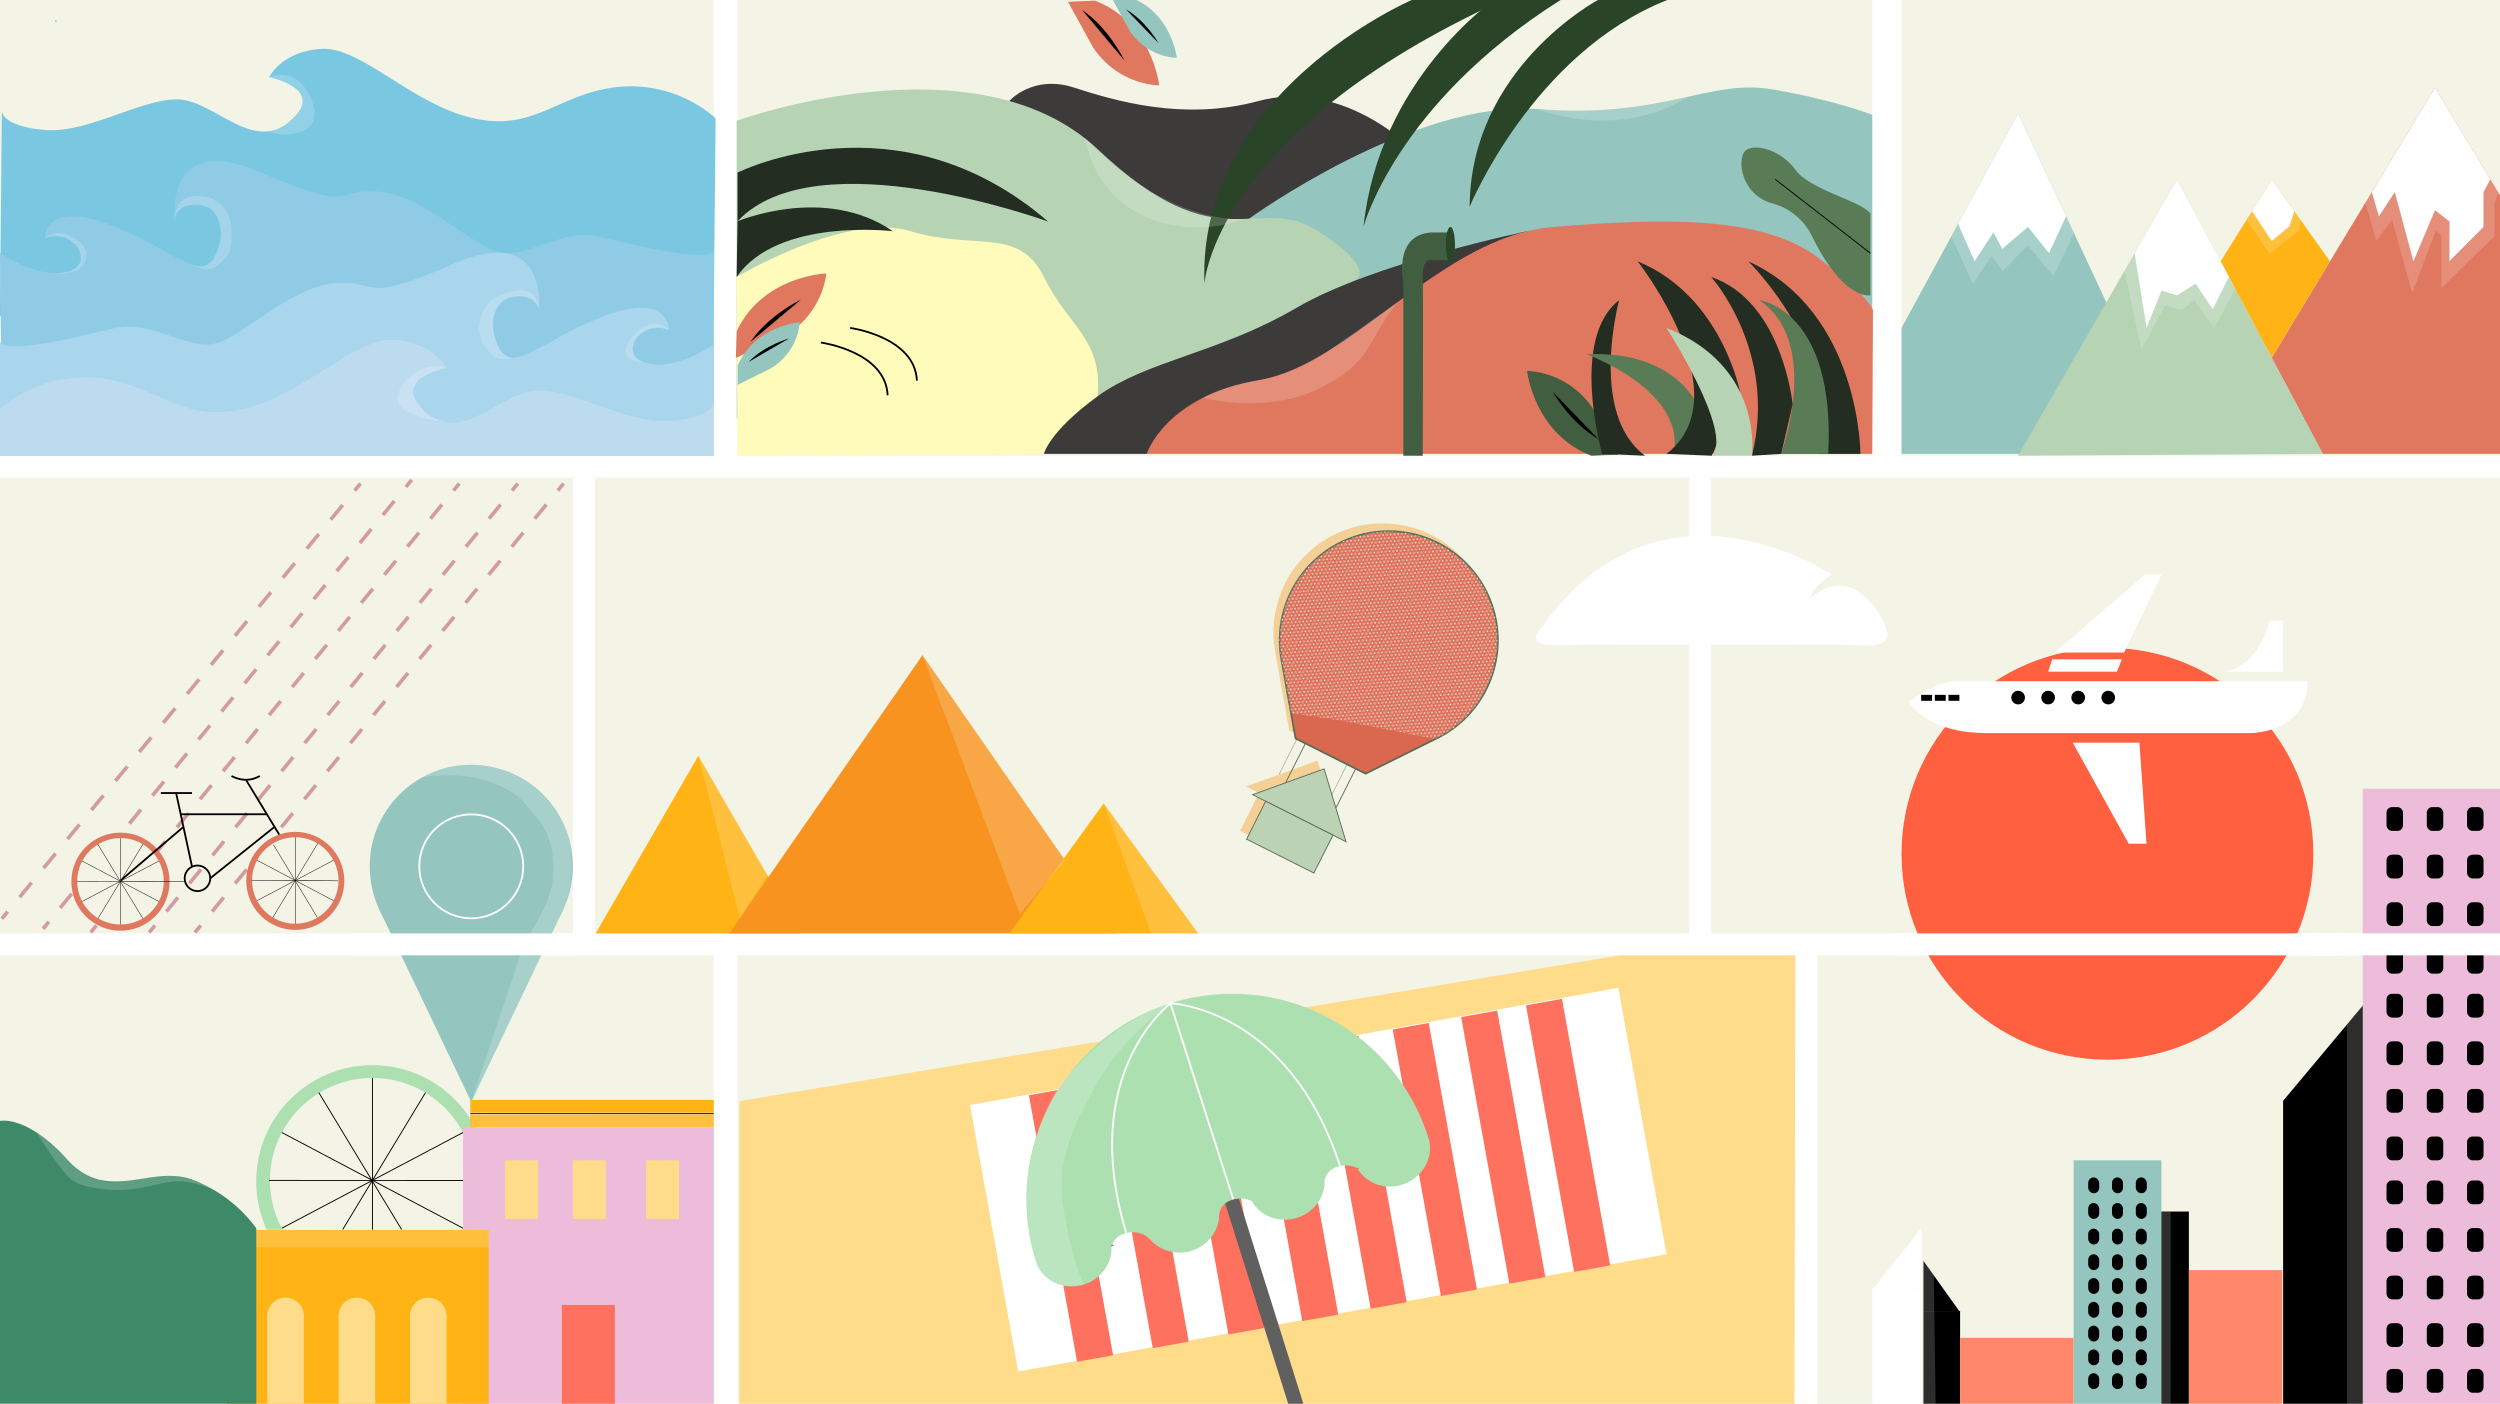 <svg xmlns="http://www.w3.org/2000/svg" xmlns:xlink="http://www.w3.org/1999/xlink" width="1366" height="767" viewBox="0 0 1366 767"><defs><style>.cls-1,.cls-10,.cls-21,.cls-22,.cls-26,.cls-27,.cls-28,.cls-31,.cls-7{fill:none;}.cls-2{fill:#fff;}.cls-3{fill:#f3f4e6;}.cls-4{fill:#ffb315;}.cls-5{fill:#f7931e;}.cls-6{fill:#f4d097;}.cls-7{stroke:#858254;}.cls-10,.cls-21,.cls-22,.cls-23,.cls-26,.cls-27,.cls-28,.cls-30,.cls-31,.cls-32,.cls-40,.cls-7,.cls-8,.cls-9{stroke-miterlimit:10;}.cls-30,.cls-7{stroke-width:0.25px;}.cls-8{fill:#da684e;}.cls-10,.cls-8,.cls-9{stroke:#5b6c57;}.cls-9{fill:#bcd2b5;}.cls-10,.cls-23,.cls-40,.cls-9{stroke-width:0.5px;}.cls-11{fill:url(#lille_prik_2);}.cls-12{fill:#ff603f;}.cls-13{fill:#edbcda;}.cls-14{fill:#94c6bf;}.cls-15{fill:#ff876a;}.cls-16{fill:url(#prikker);}.cls-17{fill:#ffdc8a;}.cls-18{fill:#ff715f;}.cls-19{fill:#606060;}.cls-20{fill:#ade0b1;}.cls-21{stroke:#606060;}.cls-22{stroke:#fff;}.cls-23,.cls-30,.cls-31,.cls-32{stroke:#000;}.cls-24{fill:#3d8968;}.cls-25{fill:url(#prikker-9);}.cls-26,.cls-27,.cls-28{stroke:#d39b9f;stroke-width:2px;}.cls-27{stroke-dasharray:9.92 9.92;}.cls-28{stroke-dasharray:10.28 10.28;}.cls-29{fill:#e0775f;}.cls-33{fill:#3d3a3a;}.cls-34{fill:#b6d3b4;}.cls-35{fill:#fffcbb;}.cls-36{fill:#294427;}.cls-37{fill:#232d22;}.cls-38{fill:#597c57;}.cls-39{fill:#425e41;}.cls-40{stroke:#020202;}.cls-41{fill:url(#prikker-25);}.cls-42{fill:#7ac7e2;}.cls-43{fill:#8fcbe5;}.cls-44{fill:#a9d5ed;}.cls-45{fill:#bddbef;}</style><pattern id="lille_prik_2" data-name="lille prik 2" width="4.97" height="2.84" patternTransform="translate(-0.66 -1.27) rotate(26.72) scale(0.71)" patternUnits="userSpaceOnUse" viewBox="0 0 4.97 2.84"><rect class="cls-1" width="4.97" height="2.84"/><circle class="cls-2" cx="4.97" cy="2.84" r="0.71"/><circle class="cls-2" cy="2.84" r="0.71"/><circle class="cls-2" cx="4.97" r="0.71"/><circle class="cls-2" cx="2.48" cy="1.42" r="0.71"/><circle class="cls-2" r="0.71"/></pattern><pattern id="prikker" data-name="prikker" width="2" height="2" patternUnits="userSpaceOnUse" viewBox="0 0 2 2"><rect class="cls-1" width="2" height="2"/><circle class="cls-2" cx="1" cy="1" r="0.5"/></pattern><pattern id="prikker-9" data-name="prikker" width="2" height="2" patternTransform="translate(-3.69 -10.06) scale(1.53 1.51)" patternUnits="userSpaceOnUse" viewBox="0 0 2 2"><rect class="cls-1" width="2" height="2"/><circle class="cls-2" cx="1" cy="1" r="0.5"/></pattern><pattern id="prikker-25" data-name="prikker" width="2" height="2" patternTransform="translate(0.63 -3.49) scale(1.24)" patternUnits="userSpaceOnUse" viewBox="0 0 2 2"><rect class="cls-1" width="2" height="2"/><circle class="cls-2" cx="1" cy="1" r="0.5"/></pattern></defs><g id="Kasser"><rect class="cls-3" width="1366" height="768"/><rect class="cls-2" x="390" width="13" height="249"/><rect class="cls-2" y="249" width="1366" height="12"/><rect class="cls-2" x="1023" width="16" height="249"/><rect class="cls-2" x="923" y="261" width="12" height="249"/><rect class="cls-2" x="313" y="261" width="12" height="249"/><rect class="cls-2" x="980" y="522" width="13" height="246"/><rect class="cls-2" y="510" width="1366" height="12"/><rect class="cls-2" x="390" y="522" width="13" height="246"/></g><g id="kasse1"><g id="pyramider"><polygon class="cls-4" points="381.55 413 325.48 510 437.62 510 381.55 413"/><polygon class="cls-5" points="504.05 358 398.48 510 609.62 510 504.05 358"/><polygon class="cls-4" points="603.05 439 551.48 510 654.62 510 603.05 439"/></g><path class="cls-6" d="M808.53,372.38a59.28,59.28,0,0,1-25.27,25.84h0l0,0-.2.1-2.37,1.18-.11.05-37.91,18.82-38.21-19.24-7.49-41.78,0-.08-.37-2.1c0-.24-.09-.46-.12-.69a59.58,59.58,0,1,1,112.12,17.88Z"/><path class="cls-6" d="M696.45,355l.37,2.11C696.68,356.41,696.55,355.71,696.45,355Z"/><path class="cls-6" d="M696.34,354.32a5.35,5.35,0,0,0,.11.68l-.13-.69Z"/><path class="cls-6" d="M783.18,398l0,0,0,0Z"/><polygon class="cls-6" points="719.92 415.58 680.82 429.69 731.87 455.38 719.92 415.58"/><rect class="cls-6" x="680.55" y="441.3" width="41.17" height="23.19" transform="translate(278.52 -266.9) rotate(26.72)"/><line class="cls-7" x1="709.69" y1="401.67" x2="698.86" y2="423.18"/><line class="cls-7" x1="737.16" y1="415.49" x2="726.33" y2="437"/><path class="cls-8" d="M812,376.74a59.28,59.28,0,0,1-25.28,25.83h0l0,0-.19.11-2.37,1.17-.11.06-37.91,18.81L707.91,403.5l-7.49-41.78v-.08l-.37-2.1a5.54,5.54,0,0,1-.12-.69A59.58,59.58,0,1,1,812,376.74Z"/><polygon class="cls-9" points="723.5 420.11 684.41 434.22 735.45 459.92 723.5 420.11"/><rect class="cls-9" x="684.13" y="445.83" width="41.17" height="23.19" transform="translate(280.95 -268.03) rotate(26.72)"/><line class="cls-10" x1="713.28" y1="406.2" x2="702.45" y2="427.71"/><line class="cls-10" x1="740.74" y1="420.03" x2="729.91" y2="441.54"/><path class="cls-11" d="M700,359.54l.37,2.1v.08l5,28.07q17.12,2.08,34.1,5.22c11.32,2.08,22.59,4.39,33.87,6.68,3.57.72,7.15,1.48,10.73,2.19h0l2.37-1.17.19-.11,0,0h0a59.58,59.58,0,1,0-86.84-43.72A5.54,5.54,0,0,0,700,359.54Z"/></g><g id="kasse2"><g id="sol_streg" data-name="sol/streg"><circle id="sol" class="cls-12" cx="1151.5" cy="466.5" r="112.5"/><rect id="hvid_streg" data-name="hvid streg" class="cls-2" x="1035" y="510" width="244" height="12"/></g><g id="fly"><path class="cls-2" d="M1043,383.4s9,17.16,42.53,17.16h142.41s32.2,1.49,33-28.36h-191S1058.67,371.46,1043,383.4Z"/><polygon class="cls-2" points="1132.54 405.78 1168.98 405.78 1172.84 461 1163.14 461 1132.54 405.78"/><polygon class="cls-2" points="1119.11 366.99 1121.35 360.26 1159.41 360.26 1156.65 366.99 1119.11 366.99"/><polygon class="cls-2" points="1160.63 356.53 1181.05 314 1172.09 314 1122.65 356.53 1160.63 356.53"/><path class="cls-2" d="M1215.9,367h31.59V339.11l-7.5.26S1235.09,363.27,1215.9,367Z"/><rect x="1049.72" y="379.66" width="5.97" height="3.26"/><rect x="1057.18" y="379.66" width="5.97" height="3.26"/><rect x="1064.64" y="379.66" width="5.97" height="3.26"/><circle cx="1102.7" cy="381.16" r="3.73"/><circle cx="1119.11" cy="381.16" r="3.73"/><circle cx="1135.53" cy="381.16" r="3.73"/><circle cx="1151.94" cy="381.16" r="3.73"/></g><path id="sky" class="cls-2" d="M843,342s-12.38,11.09,7.81,10.55,164.13-.42,166.16,0,17,1.43,14-8.06S1012,307,989,327c0,0,.63-6,11.82-13C1000.82,314,908,251,843,342Z"/></g><g id="kasse3"><g id="højhus1"><rect id="bygning" class="cls-13" x="1291" y="431" width="75" height="337"/><g id="vinduer"><rect x="1304" y="441" width="9" height="13" rx="3"/><rect x="1326" y="441" width="9" height="13" rx="3"/><rect x="1348" y="441" width="9" height="13" rx="3"/><rect x="1304" y="467" width="9" height="13" rx="3"/><rect x="1326" y="467" width="9" height="13" rx="3"/><rect x="1348" y="467" width="9" height="13" rx="3"/><rect x="1304" y="493" width="9" height="13" rx="3"/><rect x="1326" y="493" width="9" height="13" rx="3"/><rect x="1348" y="493" width="9" height="13" rx="3"/><rect x="1304" y="519" width="9" height="13" rx="3"/><rect x="1326" y="519" width="9" height="13" rx="3"/><rect x="1348" y="519" width="9" height="13" rx="3"/><rect x="1304" y="543" width="9" height="13" rx="3"/><rect x="1326" y="543" width="9" height="13" rx="3"/><rect x="1348" y="543" width="9" height="13" rx="3"/><rect x="1304" y="569" width="9" height="13" rx="3"/><rect x="1326" y="569" width="9" height="13" rx="3"/><rect x="1348" y="569" width="9" height="13" rx="3"/><rect x="1304" y="595" width="9" height="13" rx="3"/><rect x="1326" y="595" width="9" height="13" rx="3"/><rect x="1348" y="595" width="9" height="13" rx="3"/><rect x="1304" y="621" width="9" height="13" rx="3"/><rect x="1326" y="621" width="9" height="13" rx="3"/><rect x="1348" y="621" width="9" height="13" rx="3"/><rect x="1304" y="645" width="9" height="13" rx="3"/><rect x="1326" y="645" width="9" height="13" rx="3"/><rect x="1348" y="645" width="9" height="13" rx="3"/><rect x="1304" y="671" width="9" height="13" rx="3"/><rect x="1326" y="671" width="9" height="13" rx="3"/><rect x="1348" y="671" width="9" height="13" rx="3"/><rect x="1304" y="697" width="9" height="13" rx="3"/><rect x="1326" y="697" width="9" height="13" rx="3"/><rect x="1348" y="697" width="9" height="13" rx="3"/><rect x="1304" y="723" width="9" height="13" rx="3"/><rect x="1326" y="723" width="9" height="13" rx="3"/><rect x="1348" y="723" width="9" height="13" rx="3"/><rect x="1348" y="748" width="9" height="13" rx="3"/><rect x="1326" y="748" width="9" height="13" rx="3"/><rect x="1304" y="748" width="9" height="13" rx="3"/></g><rect id="hvid_streg-2" data-name="hvid streg" class="cls-2" x="1264" y="510" width="102" height="12"/><polygon id="skygge" points="1291 549.5 1247.49 601.5 1247.49 768 1291 768 1291 549.5"/></g><g id="hvidskygge"><rect class="cls-2" x="1023" y="704" width="27" height="64"/><polygon class="cls-2" points="1050 704 1050 670.76 1023.38 704.38 1050 704"/></g><g id="sortskygge"><rect x="1051" y="716.35" width="20" height="52.65" transform="translate(2122 1485.35) rotate(-180)"/><polygon points="1051 716.35 1051 689 1070.72 716.66 1051 716.35"/></g><g id="højhus2"><rect class="cls-14" x="1133" y="634" width="48" height="134"/><rect x="1141" y="643.33" width="6" height="8.67" rx="3"/><rect x="1154" y="643.33" width="6" height="8.67" rx="3"/><rect x="1167" y="643.33" width="6" height="8.67" rx="3"/><rect x="1141" y="657.33" width="6" height="8.67" rx="3"/><rect x="1154" y="657.33" width="6" height="8.67" rx="3"/><rect x="1167" y="657.33" width="6" height="8.67" rx="3"/><rect x="1141" y="671.33" width="6" height="8.67" rx="3"/><rect x="1154" y="671.33" width="6" height="8.67" rx="3"/><rect x="1167" y="671.33" width="6" height="8.67" rx="3"/><rect x="1141" y="685.33" width="6" height="8.67" rx="3"/><rect x="1154" y="685.33" width="6" height="8.67" rx="3"/><rect x="1167" y="685.33" width="6" height="8.67" rx="3"/><rect x="1141" y="698.33" width="6" height="8.67" rx="3"/><rect x="1154" y="698.33" width="6" height="8.67" rx="3"/><rect x="1167" y="698.33" width="6" height="8.67" rx="3"/><rect x="1141" y="711.33" width="6" height="8.67" rx="3"/><rect x="1154" y="711.33" width="6" height="8.67" rx="3"/><rect x="1167" y="711.33" width="6" height="8.67" rx="3"/><rect x="1141" y="724.33" width="6" height="8.67" rx="3"/><rect x="1154" y="724.33" width="6" height="8.67" rx="3"/><rect x="1167" y="724.33" width="6" height="8.67" rx="3"/><rect x="1141" y="737.33" width="6" height="8.67" rx="3"/><rect x="1154" y="737.33" width="6" height="8.67" rx="3"/><rect x="1167" y="737.33" width="6" height="8.67" rx="3"/><rect x="1141" y="750.33" width="6" height="8.67" rx="3"/><rect x="1154" y="750.33" width="6" height="8.67" rx="3"/><rect x="1167" y="750.33" width="6" height="8.67" rx="3"/><rect x="1181" y="662" width="15" height="106"/></g><rect id="højhus3" class="cls-15" x="1196" y="694" width="51" height="74"/><rect id="højhus4" class="cls-15" x="1071" y="731" width="62" height="37"/><polygon class="cls-16" points="1291 549.5 1282.4 559.77 1282.4 767 1291 767 1291 549.5"/><polygon class="cls-16" points="1051 689 1056.63 696.9 1057.66 769 1051 769 1051 689"/><rect class="cls-16" x="1181" y="662" width="5.07" height="106"/></g><g id="kasse4"><polygon class="cls-17" points="884.92 522 404 601.63 404 768 980.5 767.5 981 522 884.92 522"/><g id="håndklæde"><polygon id="håndklæde-2" data-name="håndklæde" class="cls-2" points="910.57 685.31 556.34 749.38 530 603.79 554.88 599.29 884.23 539.72 910.57 685.31"/><g id="sortstriber"><line x1="570.39" y1="746.84" x2="544.05" y2="601.25"/><line x1="897.09" y1="687.75" x2="870.75" y2="542.16"/></g><g id="striber"><rect class="cls-18" x="575.23" y="595.44" width="20" height="148" transform="translate(-109.81 114.85) rotate(-10.25)"/><rect class="cls-18" x="616.56" y="587.96" width="20" height="148" transform="translate(-107.82 122.09) rotate(-10.25)"/><rect class="cls-18" x="657.89" y="580.49" width="20" height="148" transform="translate(-105.83 129.33) rotate(-10.25)"/><rect class="cls-18" x="698.23" y="573.19" width="20" height="148" transform="translate(-103.88 136.39) rotate(-10.25)"/><rect class="cls-18" x="735.63" y="566.43" width="20" height="148" transform="translate(-102.08 142.94) rotate(-10.25)"/><rect class="cls-18" x="774.01" y="559.49" width="20" height="148" transform="translate(-100.23 149.66) rotate(-10.25)"/><rect class="cls-18" x="811.4" y="552.72" width="20" height="148" transform="translate(-98.43 156.21) rotate(-10.25)"/><rect class="cls-18" x="846.82" y="546.31" width="20" height="148" transform="translate(-96.73 162.41) rotate(-10.25)"/></g></g><g id="parasol"><path class="cls-19" d="M713.54,771.41,706,773.79,669.38,657.45a10.84,10.84,0,0,1,3.11-1.77h0a13.82,13.82,0,0,1,1.33-.44l.26-.06.18,0,.07,0a12.62,12.62,0,0,1,2.5-.4Z"/><path class="cls-20" d="M780.47,621.72A112.4,112.4,0,0,0,640.13,548h0l-.61.19a112.42,112.42,0,0,0-73.51,141c3.3,10.49,15,16.15,26.19,12.64a21.28,21.28,0,0,0,15-17.15,10.2,10.2,0,0,1,.16-3.16,11.8,11.8,0,0,1,.33-1.26,9.58,9.58,0,0,1,6-6,13.8,13.8,0,0,1,1.78-.55l.06,0,.07,0,.07,0a13.14,13.14,0,0,1,13.08,3.9l.28.3a21.77,21.77,0,0,0,37-11.63,10.2,10.2,0,0,1,.16-3.16,9.36,9.36,0,0,1,3.26-5.55,10.84,10.84,0,0,1,3.11-1.77h0a13.82,13.82,0,0,1,1.33-.44l.26-.06.18,0,.07,0a12.62,12.62,0,0,1,2.5-.4,13.26,13.26,0,0,1,7.16,1.48c4.59,8.11,14.82,12.09,24.62,9,9.41-3,15.42-11.48,15.11-20.37a9.54,9.54,0,0,1,6.31-7.25h0a12.87,12.87,0,0,1,1.72-.54l.07,0,.26-.07a13.66,13.66,0,0,1,9.47,1.13c4.59,8.11,14.82,12.09,24.62,9C777.39,643.57,783.77,632.21,780.47,621.72Zm-38.4,12.08.89-.29h0Z"/><path class="cls-20" d="M615.38,673.65l-1.78.55A13.8,13.8,0,0,1,615.38,673.65Z"/><path class="cls-20" d="M674.09,655.18l-.25.08-1.34.42a13.82,13.82,0,0,1,1.33-.44Z"/><path class="cls-20" d="M731.8,637l-1.72.54A12.87,12.87,0,0,1,731.8,637Z"/><polygon class="cls-20" points="742.97 633.52 742.07 633.8 742.96 633.51 742.97 633.52"/><path class="cls-13" d="M607.29,681.51a19.57,19.57,0,0,1-.16,3.16A10.2,10.2,0,0,1,607.29,681.51Z"/><path class="cls-13" d="M666.12,663a19.51,19.51,0,0,1-.16,3.16A10.2,10.2,0,0,1,666.12,663Z"/><polygon class="cls-13" points="742.97 633.52 742.07 633.8 742.96 633.51 742.97 633.52"/><polygon class="cls-13" points="742.97 633.52 742.07 633.8 742.96 633.51 742.97 633.52"/><path class="cls-21" d="M607.78,680.75c0-.17-.1-.33-.16-.5"/><path class="cls-22" d="M615.38,673.65C588.76,586.3,639.5,548.21,639.5,548.21l34.34,107v0"/><path class="cls-22" d="M639.5,548.21s64.26,2.17,92.63,88.73"/><path class="cls-21" d="M742,638.54c0-.1-.06-.2-.1-.3"/></g><path id="skygge-2" data-name="skygge" class="cls-16" d="M639.5,548.21s-26,18.14-39.74,43S576.67,634,581.34,662s10.84,39.82,10.84,39.82-17.62,4.75-24.9-9.54S561,648.12,561,648.12s4-41.09,23-61.11S620,554.42,639.5,548.21Z"/></g><g id="kasse5"><g id="pin"><polygon class="cls-14" points="257.5 602.09 206.89 496.18 308.11 496.18 257.5 602.09"/><circle class="cls-14" cx="257.5" cy="473.37" r="55.5"/><circle class="cls-22" cx="257.5" cy="473.37" r="28.4"/><rect id="hvidstreg" class="cls-2" x="192.2" y="510" width="120.8" height="12"/></g><g id="pariserhjul"><circle class="cls-20" cx="203.5" cy="645.5" r="63.5"/><circle class="cls-3" cx="203.5" cy="645" r="56"/><path class="cls-23" d="M203.5,589v83"/><path class="cls-23" d="M232.49,597l-45.29,74.9"/><path class="cls-23" d="M174.2,597l45.29,74.9"/><line class="cls-23" x1="147" y1="644.98" x2="253" y2="645"/><line class="cls-23" x1="253" y1="618.79" x2="153.95" y2="671.11"/><line class="cls-23" x1="153.95" y1="618.79" x2="253" y2="671.11"/></g><g id="house1"><rect class="cls-13" x="253" y="616" width="137" height="152"/><rect class="cls-4" x="257" y="609" width="133" height="7"/><rect class="cls-4" x="257" y="601" width="133" height="7"/><line class="cls-23" x1="257" y1="608.5" x2="390" y2="608.5"/><rect class="cls-17" x="276" y="634" width="18" height="32"/><rect class="cls-17" x="313" y="634" width="18" height="32"/><rect class="cls-17" x="353" y="634" width="18" height="32"/><rect class="cls-18" x="307" y="713" width="29" height="54"/></g><g id="house2"><rect class="cls-4" x="124" y="672" width="143" height="96"/><rect class="cls-17" x="146" y="719" width="20" height="49"/><rect class="cls-17" x="185" y="719" width="20" height="49"/><rect class="cls-17" x="224" y="719" width="20" height="49"/><circle class="cls-17" cx="156" cy="719" r="10"/><circle class="cls-17" cx="195" cy="719" r="10"/><circle class="cls-17" cx="234" cy="719" r="10"/></g><path id="bakke" class="cls-24" d="M0,612.5s14.42-3.53,36.71,21,45.38,2.62,68.33,11.06a77.24,77.24,0,0,1,35,26.56V768H0Z"/><g id="skygge-3" data-name="skygge"><polygon class="cls-25" points="284.27 522 257.5 602.09 295.77 522 284.27 522"/><path class="cls-25" d="M289.57,510S301,493.16,302,481.08s0-23.46-8-33.27S284,433,267,427s-36.1-2.33-36.1-2.33,26-14.56,51.07-1.1,29.19,35.6,29.19,35.6,4.07,20.2-3.05,37L301.51,510Z"/><polygon class="cls-16" points="140 681.39 267 681.39 267 672 140 671.12 140 681.39"/><polygon class="cls-16" points="257.5 608.5 257.5 616 390 616 390 609 257.5 608.5"/><path class="cls-16" d="M20,618.79S33,640,39,644.5,59,651,70,650s17.82-4,26.41-4.5S117,650.25,117,650.25s-10.6-6.69-22.79-8c0,0-13.23.88-20.71,2.3s-13,2.33-18.22.37-8.84-2-18.55-11.46S22.94,620.58,20,618.79Z"/></g><polygon class="cls-25" points="504.05 358 557.22 499.5 581.87 470.05 504.05 358"/><polygon class="cls-25" points="603.05 439 628.94 510 654.62 510 603.05 439"/><path class="cls-25" d="M381.55,413c.45,0,22.65,88.77,22.65,88.77l15.13-23.41Z"/></g><g id="kasse6"><g id="regn"><line class="cls-26" x1="224.96" y1="262.19" x2="221.79" y2="266.05"/><line class="cls-27" x1="215.49" y1="273.72" x2="29.82" y2="499.8"/><line class="cls-26" x1="26.67" y1="503.64" x2="23.5" y2="507.5"/><line class="cls-26" x1="196.96" y1="264.19" x2="193.78" y2="268.05"/><line class="cls-28" x1="187.24" y1="275.98" x2="7.45" y2="494.17"/><line class="cls-26" x1="4.18" y1="498.14" x2="1" y2="502"/><line class="cls-26" x1="250.96" y1="264.19" x2="247.79" y2="268.05"/><line class="cls-27" x1="241.49" y1="275.72" x2="55.82" y2="501.8"/><line class="cls-26" x1="52.67" y1="505.64" x2="49.5" y2="509.5"/><line class="cls-26" x1="282.96" y1="264.19" x2="279.79" y2="268.05"/><line class="cls-27" x1="273.49" y1="275.72" x2="87.82" y2="501.8"/><line class="cls-26" x1="84.67" y1="505.64" x2="81.5" y2="509.5"/><line class="cls-26" x1="307.96" y1="264.19" x2="304.79" y2="268.05"/><line class="cls-27" x1="298.49" y1="275.72" x2="112.82" y2="501.8"/><line class="cls-26" x1="109.67" y1="505.64" x2="106.5" y2="509.5"/></g><g id="cykel"><g id="pariserhjul-2" data-name="pariserhjul"><ellipse class="cls-29" cx="65.83" cy="481.74" rx="26.83" ry="26.79"/><ellipse class="cls-3" cx="65.83" cy="481.53" rx="23.66" ry="23.63"/><path class="cls-30" d="M65.83,457.91v47.25"/><path class="cls-30" d="M78.08,461.3,53.51,501.87"/><path class="cls-30" d="M53.45,461.3,78,501.74"/><polyline class="cls-30" points="41.96 481.52 80.23 481.53 101 481.74"/><line class="cls-30" x1="86.75" y1="470.48" x2="44.9" y2="492.55"/><line class="cls-30" x1="44.9" y1="470.48" x2="86.75" y2="492.55"/></g><circle class="cls-31" cx="107.89" cy="479.91" r="6.99"/><g id="pariserhjul-3" data-name="pariserhjul"><circle class="cls-29" cx="161.34" cy="481.31" r="26.79"/><circle class="cls-3" cx="161.34" cy="481.1" r="23.63"/><path class="cls-30" d="M161.34,457.48v47.25"/><path class="cls-30" d="M173.57,460.87,149,501.44"/><path class="cls-30" d="M149.38,461.54l24.05,39.77"/><polyline class="cls-30" points="137.5 481.09 168.14 481.1 184.76 481.31"/><line class="cls-30" x1="182.22" y1="470.05" x2="140.44" y2="492.12"/><line class="cls-30" x1="140.44" y1="470.05" x2="182.22" y2="492.12"/></g><line class="cls-31" x1="149.82" y1="451.95" x2="114.87" y2="479.91"/><line class="cls-32" x1="134.55" y1="426.33" x2="152.57" y2="456.02"/><path class="cls-31" d="M126.52,424s7.51,4.66,15.4,0"/><line class="cls-31" x1="104.93" y1="473.58" x2="96.24" y2="433.32"/><line class="cls-31" x1="98.74" y1="444.91" x2="145.33" y2="444.91"/><line class="cls-31" x1="87.89" y1="433.32" x2="104.93" y2="433.32"/><line class="cls-31" x1="66" y1="481" x2="100" y2="452"/></g></g><g id="kasse7"><g id="baggrund"><path class="cls-33" d="M551.48,55.17s12.81-14.56,35.16-7.37,59.9,18.55,101.13,7.37S763.86,74.9,763.86,74.9L654.62,164Z"/><path class="cls-14" d="M682.42,119.52s90-65.27,158.31-59.89,92.73-16.87,128-10.75S1023,62.79,1023,62.79V187.17L691,194Z"/><path class="cls-34" d="M402.5,66S533.07,18.53,600,81.76s86.54,22.93,120.25,44.59S740,153.48,740,153.48L607.3,236.72l-204.8-7.91Z"/><path class="cls-35" d="M402.5,151.33s59.58-35.64,95-25,59.24-2.68,72.85,25S602.51,185,599.76,216.5,570.39,248,570.39,248L403,249Z"/><path class="cls-33" d="M834.42,126.35s-83.95,17.22-126.19,41.93S626.51,197,599.76,216.5,570.39,248,570.39,248h56.17s174.78-62,180.11-80S834.42,126.35,834.42,126.35Z"/><path class="cls-29" d="M626.56,248s10-31.53,61.21-40.27S787.45,129,848.73,124,963,118.05,993,140.52s30.38,29.23,30.38,29.23L1023,248Z"/><path class="cls-31" d="M448.53,187.17S484,192,485,216"/><path class="cls-31" d="M464.53,179.17S500,184,501,208"/></g><path class="cls-36" d="M771.38,0S654.15,50.35,658.1,155c0,0,4.92-82.73,163.3-155Z"/><path class="cls-36" d="M816.24,0S753.43,43.49,745,124c0,0,17.68-67.26,107.71-124Z"/><path class="cls-36" d="M873.12,0S803.47,37,803,113c0,0,34.4-83.92,108-113Z"/><path class="cls-37" d="M403,94.33s87.4-44.2,169.7,26.74c0,0-126.7-46.24-169.7-.16Z"/><path class="cls-37" d="M403,120.91s47.7-20.22,84.85,5.44c0,0-62.85-7.68-85.35,25Z"/><path class="cls-37" d="M1016.53,248s0-77.4-61.24-105.2c0,0,51.71,50.2,37.71,105.2Z"/><path class="cls-38" d="M973.24,248s22.33-61-12-84c0,0,41.71,5,37.71,84Z"/><path class="cls-37" d="M979.5,220.85S974,164.67,935,151.33c0,0,36.5,40.67,22.25,97.67l16-1Z"/><path class="cls-39" d="M870.74,223.79a46.17,46.17,0,0,0-36.32-21.13S838.19,237,869.59,249l14.64-.62Z"/><path class="cls-37" d="M875.41,248s-18-63,9.3-84c0,0-17,62,14.15,85Z"/><path class="cls-38" d="M929,224.32s-11.24-33.15-62.11-30.73c0,0,54.27,19.41,47.71,54.41"/><path class="cls-37" d="M950.73,214.09s-10.06-52.49-55.9-71.29c0,0,57.3,73.2,15.74,105.2l24.75,1Z"/><path class="cls-34" d="M957.25,249s6.88-48.65-46.68-69.83c0,0,37.07,57.83,24.75,69.83Z"/><path class="cls-39" d="M766.78,249V154.21s-5.66-25.86,15.27-27.21h11v15.14H781.38s-4.38-.78-4,9.92,0,96.94,0,96.94Z"/><ellipse class="cls-36" cx="792.5" cy="133.79" rx="2.5" ry="9.79"/><path d="M848.43,214.09s9.54,17,25.06,25.93"/><path class="cls-29" d="M597.06,25.54a46.19,46.19,0,0,0,36.32,21.13S629.62,12.34,598.21.34L583.57,1Z"/><path class="cls-29" d="M427.62,184a46.15,46.15,0,0,0,23.89-34.56s-34.52,1.08-48.93,31.46l-.52,14.64Z"/><path d="M437.66,163.7S420.07,172,410,186.86"/><path d="M614.42,33.1s-8.31-17.59-23.16-27.64"/><path class="cls-14" d="M617.17,16.64a32.85,32.85,0,0,0,25.83,15S640.32,7.25,618-1.28l-10.41.44Z"/><path d="M633,23.55S626.25,11.49,615.22,5.1"/><path class="cls-14" d="M421,201.36a32.82,32.82,0,0,0,16-25.22s-24.51,1.72-33.92,23.71l0,10.41Z"/><path d="M431.22,184.89s-13.34,3.69-22.19,12.87"/><path class="cls-38" d="M1022,161.37s-14.59,3.34-32.34-33.16a33.79,33.79,0,0,0-21.33-17.11c-15.75-4.36-19-21.39-15.57-27.54s19.86-2.42,28.09,9,35.42,16.8,41.15,24.1Z"/><path class="cls-40" d="M970,98s50,38.75,52,40.38"/><g id="skygger"><path class="cls-41" d="M592.85,75.59s3.72,29.69,32.44,42.55,54.22,1.49,54.22,1.49S639.7,124.18,592.85,75.59Z"/><path class="cls-16" d="M840.73,59.63s42.84,17.83,82-6.9c0,0-24.66,6-43.22,7.12A349.32,349.32,0,0,1,840.73,59.63Z"/><path class="cls-16" d="M657.35,217.33s34,9.33,63.32-5,25-24.48,43.19-47.4l-37.59,26.52s-17.73,13-38.5,16.28S657.35,217.33,657.35,217.33Z"/></g></g><g id="kasse8"><polygon class="cls-14" points="1039 179.17 1102.69 62 1189.57 248 1039 248 1039 179.17"/><polygon class="cls-34" points="1102.69 249 1189.57 98 1269.25 248 1102.69 249"/><polygon class="cls-29" points="1241.3 195.4 1330.5 47.8 1366 106.75 1366 248 1269.25 248 1241.3 195.4"/><polygon class="cls-4" points="1213.36 142.8 1241.3 98 1273.09 142.8 1241.3 195.4 1213.36 142.8"/><polygon class="cls-2" points="1070.61 124 1078.93 142.8 1089.24 127 1094 136 1108.11 124 1119.62 138.38 1128.94 118.19 1102.69 62 1070.01 122.12 1070.61 124"/><polygon class="cls-2" points="1166.34 138.38 1172.88 179.17 1181.05 158.78 1189.57 161.45 1199.69 155 1209 169 1217.9 151.33 1189.57 98 1166.34 138.38"/><polygon class="cls-2" points="1230.44 115.41 1241.3 131.71 1250.98 123.56 1253.66 115.41 1241.3 98 1230.44 115.41"/><polygon class="cls-2" points="1295.93 105.01 1299.86 118.19 1308.5 105.01 1318.71 142.8 1330.5 114.86 1338.4 121.06 1338.4 142.8 1357 124 1357 105.01 1360.73 98 1330.5 47.8 1295.93 105.01"/><g id="skygger-2" data-name="skygger"><polygon class="cls-16" points="1066.14 129.25 1077.95 155 1088 140 1094.41 147.9 1108 134 1122 151 1133.2 127.32 1128.94 118.19 1120 138 1108.11 124 1094 136 1089.24 127 1079.05 142.8 1070.01 122.12 1066.14 129.25"/><polygon class="cls-16" points="1160.86 147.9 1170 191 1183 167 1192.12 169.45 1198.97 163.98 1209.78 179.17 1221.51 158.14 1217.9 151.33 1209 169 1199.69 155 1189.57 161.56 1181 159 1173 179 1166.34 138.38 1160.86 147.9"/><polygon class="cls-16" points="1227.5 120.14 1240.07 138.59 1256 126 1257.01 120.14 1253.66 115.41 1251 123 1241.35 131.71 1230.44 115.41 1227.5 120.14"/><polygon class="cls-16" points="1292.45 110.76 1298.42 131.71 1307 120 1318 160 1331 126 1334 129 1334 157.3 1363 129 1363 110.76 1365.23 105.47 1360.73 98 1357 105 1357 124 1339 143 1338.31 120.99 1330.5 114.86 1319 142 1308.5 105.01 1300 118 1295.93 105.01 1292.45 110.76"/></g></g><g id="kasse9"><path class="cls-42" d="M391,64.59a70.49,70.49,0,0,0-53.51-17.06C305,51,292.31,72.17,258.65,64.59s-61.29-39.19-83-37.89S147,42.17,147,42.17s32,6.26,11.51,24S117,54.65,97,54.32,47.83,73,24.41,71,1,60.76,1,60.76L0,172.53H390Z"/><path class="cls-43" d="M390,137.28c-5.5,5.78-41.5-2.78-61.5-7.78s-38,10-53.45,8.64S233.5,107.5,207.77,104.8s-12.27,12.7-65.05-10.46S95.5,119.5,95.5,119.5c1-8,12-9,18-6.17s11,14.17,3.25,27.84S89.5,132.5,56.5,121.5s-32,9-32,9c14-7,29,13,12.67,17.8S0,138.14,0,138.14L1,222H390Z"/><path class="cls-44" d="M390,188.14s-20.85,15-37.17,10.16-1.33-24.8,12.67-17.8c0,0,1-20-32-9S281,204.85,273.26,191.17s-2.74-25,3.25-27.84,17-1.83,18,6.17c0,0,5.57-48.32-47.22-25.16S208,152.1,182.23,154.8s-51.82,32-67.28,33.34S81.5,174.5,61.5,179.5,5.5,193.06,0,187.28V249H390Z"/><path class="cls-45" d="M390,219.76S390,228,366.59,230,314,213,294,213.32s-41,29.68-61.51,11.9S244,201.17,244,201.17,237,187,215.32,185.7s-49.32,30.3-83,37.89S86,210,53.51,206.53A70.49,70.49,0,0,0,0,223.59V249H390Z"/><circle class="cls-43" cx="30.5" cy="11.5" r="0.5"/><g id="skygger-3" data-name="skygger"><path class="cls-16" d="M95.5,119.5S95,107,108,107s17,10,18,14,1,16-2,19-5,6-9,7-11.76-3-11.76-3,10.37,6.15,15.07-5.91c0,0,3-7.72,2.35-11.39s-.67-5.9-2.17-8.28-4-5.53-5.74-5.46-2.62-1.86-8.19-.89-5.69,2.07-5.69,2.07A8.44,8.44,0,0,0,95.5,119.5Z"/><path class="cls-16" d="M24.5,130.5S31,123,42,131s1.33,16.16,1.33,16.16a24.44,24.44,0,0,1-14.18,2.07s8.73.24,10.79-2c0,0,4.36-2,4.21-6.14A11.28,11.28,0,0,0,42,134.65a27.42,27.42,0,0,0-5.44-4.27c-2.6-1.38-6.67-1.29-6.67-1.29A11.16,11.16,0,0,0,24.5,130.5Z"/><path class="cls-16" d="M147,42.17S162,35,170,54s-11.5,19.18-11.5,19.18-6.5,1.3-11.5-1.44c0,0,13.09-2.2,17.54-13S154,44.38,154,44.38,150,42.35,147,42.17Z"/><path class="cls-16" d="M294.5,169.5s.11-20.53-26.19-5.52c0,0-14.7,14.43,0,29.22,0,0,2.73,5,12.21,2.38,0,0-7-.25-9.77-9.92s-.06-15.34-.06-15.34,2.66-7.25,10.49-8.29,11.26,3.24,11.26,3.24A9.84,9.84,0,0,1,294.5,169.5Z"/><path class="cls-16" d="M365.5,180.5s-8.24-10.43-20.37,4,11.8,14.56,11.8,14.56-10.45-.44-11.19-7.77,7.38-10.7,7.38-10.7a14.17,14.17,0,0,1,8.32-1.36C366,180,365.5,180.5,365.5,180.5Z"/><path class="cls-16" d="M244,201.17S230,195,219,212s29.49,18.87,29.49,18.87-12.45-.34-17-6.61-8.07-9.1-3.8-15.18S244,201.17,244,201.17Z"/></g></g></svg>